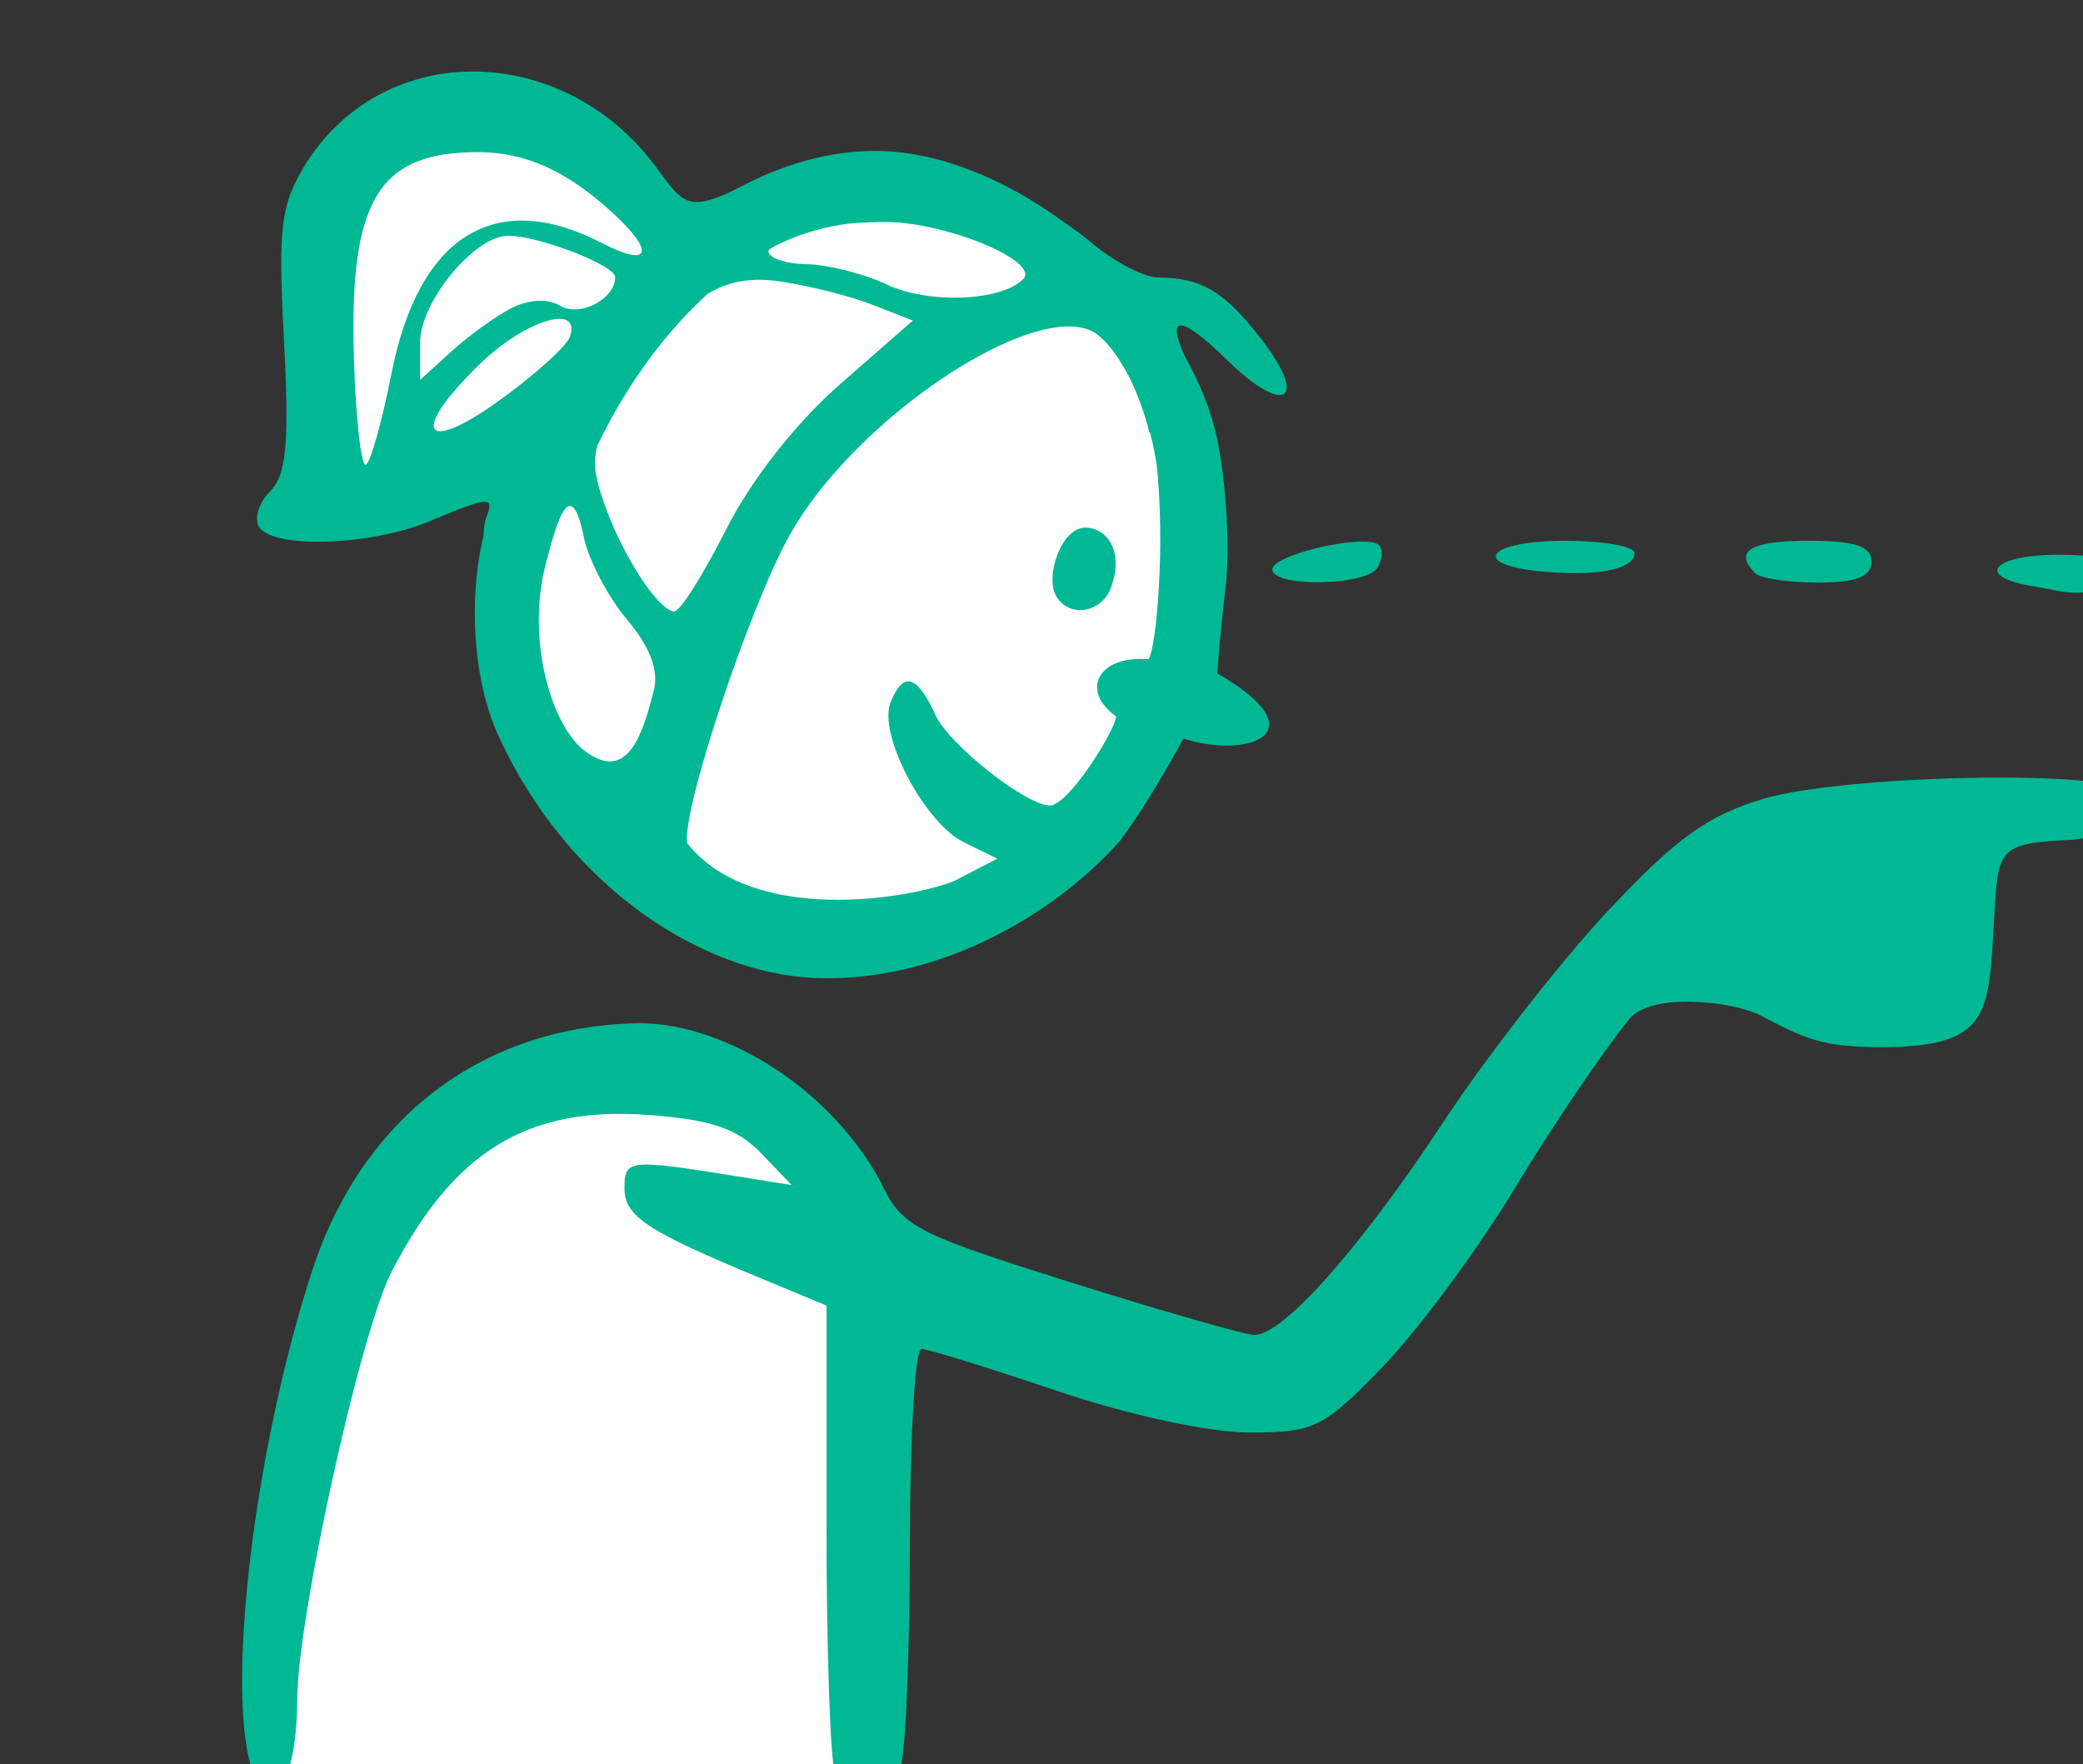 <?xml version="1.0" ?><svg height="140.102mm" viewBox="0 0 165.428 140.102" width="165.428mm" xmlns="http://www.w3.org/2000/svg">
    <rect x="0" y="0" width="165.428" height="140.102" fill="#333333" stroke="none"/>
    <path d="m 46216.904,13639.434 c -19.785,0.466 -46.924,20.789 -48.996,52.111 -2.071,31.323 7.874,60.501 -1.138,66.84 -6.617,4.654 47.649,-11.889 77.072,-21.043 -4.436,8.283 -7.992,15.98 -10.545,22.168 -16.056,48.662 4.556,127.435 75.615,133.121 71.059,5.687 116.43,-75.139 121.92,-112.801 5.49,-37.661 0.827,-91.823 -69.506,-113.264 -8.792,-2.68 -17.163,-3.774 -25.111,-3.572 -22.785,0.58 -42.023,11.891 -57.725,27.033 -19.191,-25.178 -45.229,-50.979 -61.586,-50.593 z m 43.526,288.57 c -62.81,2.682 -88.908,88.208 -95.705,112.941 -7.251,26.382 -5.905,64.511 -8.495,101.893 0,0 19.993,10.347 54.901,14.076 34.908,3.729 123.47,-2.516 123.781,-13.982 0.31,-11.466 3.625,-43.441 0.621,-79.332 -3.004,-35.89 10.255,-125.385 -62.047,-134.987 -4.519,-0.6 -8.869,-0.788 -13.056,-0.609 z" fill="#FFFFFF" paint-order="markers stroke fill" transform="translate(295.396,277.699) matrix(0.265,0,0,0.265,-12504.951,-3883.566)"/>
    <path d="m 46165.82,13655.504 c -7.983,12.915 -8.743,18.804 -6.927,53.539 1.615,30.862 0.751,40.316 -4.118,45.189 -3.392,3.385 -4.889,8.218 -3.332,10.735 4.077,6.599 33.494,5.624 50.996,-1.688 18.194,-7.6 19.581,-7.688 17.045,-1.043 -0.464,1.214 -0.716,3.09 -0.798,5.448 -4.594,18.924 -3.164,43.35 4.642,60.225 21.149,45.718 61.419,70.727 94.374,72.191 37.006,1.644 72.047,-18.864 91.708,-41.055 9.056,-11.997 19.041,-30.674 19.041,-30.674 19.129,6.217 41.252,-1.582 10.182,-19.518 0,0 0.395,-8.312 2.472,-25.865 1.337,-11.271 0.215,-31.146 -2.49,-44.17 -1.757,-8.468 -5.17,-16.92 -9.773,-25.06 -5.675,-12.608 -1.109,-12.327 12.857,1.324 16.948,16.566 24.368,12.306 10.42,-5.979 -11.135,-14.599 -18.217,-18.894 -31.137,-18.894 -4.228,0 -13.278,-4.705 -20.111,-10.453 -2.64,-2.222 -5.556,-4.342 -8.586,-6.397 -17.595,-12.862 -37.733,-21.091 -56.181,-21.091 -13.996,0 -27.904,4.073 -41.061,11.117 -16.515,8.324 -16.979,3.518 -25.941,-7.975 -27.332,-35.05 -79.302,-36.797 -103.282,0.09 z m 51.207,-2.871 c 14.129,0 26.431,5.504 40.094,17.949 13.202,12.025 11.683,16.851 -2.926,9.297 -31.97,-16.534 -54.939,-2.276 -63.093,39.164 -2.775,14.109 -6.205,26.366 -7.62,27.24 -1.416,0.873 -3.042,-13.355 -3.611,-31.625 -1.491,-47.555 7.177,-62.025 37.156,-62.025 z m 121.926,20.933 c 18.129,-0.07 46.808,11.804 41.453,17.159 -6.626,6.626 -28.313,7.464 -40.822,1.58 -6.89,-3.24 -17.695,-5.98 -24.008,-6.08 -6.316,-0.103 -11.482,-1.851 -11.482,-3.877 0,-0.161 0.06,-0.317 0.09,-0.475 0.664,-0.363 1.315,-0.818 1.982,-1.158 7.087,-3.616 14.532,-5.688 22.064,-6.676 3.378,-0.27 6.924,-0.459 10.721,-0.473 z m -112.918,4.118 c 9.257,0 32.127,8.844 32.127,12.423 0,6.62 -10.755,12.125 -16.615,8.506 -3.495,-2.161 -9.391,-1.852 -14.475,0.76 -4.716,2.424 -12.801,8.259 -17.968,12.963 l -9.395,8.557 v -11.356 c 0,-12.054 16.362,-31.853 26.326,-31.853 z m 74.408,13.201 c 2.122,-0.05 4.321,0.09 6.618,0.42 8.702,1.23 21.331,4.389 28.062,7.019 l 12.246,4.781 -21.824,19.09 c -13.294,11.63 -26.669,28.693 -34.223,43.659 -6.823,13.513 -13.784,24.505 -15.472,24.435 -4.826,-0.208 -15.817,-17.274 -21.176,-32.885 -2.517,-7.33 -3.295,-11.642 -1.811,-16.925 8.753,-18.187 20.273,-33.869 33.147,-45.487 4.563,-2.667 9.269,-3.983 14.433,-4.107 z m -59.308,11.717 c 3.165,-0.112 4.732,1.534 3.474,5.308 -0.949,2.844 -10.498,11.475 -21.224,19.178 -23.07,16.573 -26.802,9.413 -5.733,-11.008 8.489,-8.226 18.207,-13.293 23.483,-13.478 z m 151.883,2.283 c 4.118,-0.179 7.541,0.649 9.98,2.672 2.125,1.763 4.125,4.159 5.988,6.951 1.128,1.825 2.257,3.651 3.243,5.566 0.289,0.573 0.564,1.172 0.841,1.766 0.642,1.323 1.176,2.702 1.746,4.064 1.333,3.378 2.508,6.968 3.444,10.719 h 0.181 c 1.087,4.205 1.959,8.495 2.329,12.951 2.251,27.141 -1.15,55.132 -2.969,55 -15.158,-1.101 -20.23,9.562 -9.512,17.161 -0.256,4.146 -14.271,26.721 -19.848,26.691 -7.221,-0.05 -30.276,-18.276 -34.302,-27.117 -5.518,-12.106 -9.799,-13.259 -13.494,-3.633 -3.692,9.623 10.259,36.028 22.099,41.824 l 9.936,4.865 -12.862,6.651 c -13.444,5.459 -60.394,13.314 -80.054,-11.211 -1.872,-9.47 18.907,-71.795 31.004,-92.977 17.48,-30.618 60.01,-60.973 82.25,-61.937 z m -144.319,62.893 c 1.365,6.827 7.183,18.001 12.93,24.831 6.994,8.311 9.67,15.41 8.086,21.46 -3.079,11.774 -7.416,27.954 -20.577,18.083 -10.351,-7.764 -17.671,-33.948 -11.745,-56.268 2.469,-9.303 7.154,-28.642 11.306,-8.106 z m 150.332,-2.624 c -7.203,0 -12.243,14.832 -8.595,20.735 3.903,6.313 13.383,4.841 16.205,-2.516 4.264,-11.114 -1.184,-18.219 -7.61,-18.219 z m 143.754,3.946 c -23.107,0 -28.725,7.05 -7.305,9.164 16.704,1.649 28.184,-0.581 28.184,-5.475 0,-2.029 -9.395,-3.689 -20.879,-3.689 z m 73.07,0 c -17.534,0 -22.637,3.11 -16.005,9.742 1.532,1.531 9.987,2.785 18.789,2.785 11.447,0 16.006,-1.786 16.006,-6.264 0,-4.638 -4.87,-6.263 -18.79,-6.263 z m -135.343,0.283 c -9.491,0.481 -25.408,4.922 -25.408,8.258 0,5.477 28.07,5.06 31.486,-0.467 1.513,-2.448 1.712,-5.494 0.441,-6.766 -0.907,-0.907 -3.356,-1.186 -6.519,-1.025 z m 210.5,3.894 c -20.539,0 -25.71,6.741 -7.307,9.535 5.904,0.897 12.483,3.414 19.492,0.454 12.526,-5.289 6.452,-9.989 -12.185,-9.989 z m 65.068,0 c -16.388,0 -22.717,5.27 -11.832,9.852 8.806,3.705 25.355,0.884 27.166,-4.631 1.183,-3.605 -3.564,-5.221 -15.334,-5.221 z m -83.447,66.782 c -25.917,0.03 -56.977,2.394 -70.178,6.314 -16.939,5.029 -26.345,11.81 -46.941,33.828 -14.167,15.144 -36.366,43.639 -49.326,63.32 -24.715,37.526 -47.861,63.591 -56.444,63.561 -2.794,0 -27.625,-7.116 -55.183,-15.797 -47.371,-14.919 -50.486,-16.582 -57.082,-30.521 -16.647,-30.096 -49.352,-47.507 -72.629,-47.086 -46.638,0.957 -82.6,28.357 -97.569,74.334 -16.688,51.254 -25.506,121.439 -18.525,147.478 5.166,19.281 14.053,7.257 14.113,-19.129 0.07,-24.595 18.884,-109.965 28.231,-128.109 18.68,-36.254 40.67,-49.713 76.943,-47.092 18.679,1.353 26.749,4.075 33.777,11.397 l 9.233,9.619 -16.701,-2.678 c -32.202,-5.158 -33.405,-5.029 -33.405,3.598 0,8.45 6.497,12.753 40.709,26.951 l 19.832,8.232 v 66.7 c 0,36.686 1.143,69.67 2.537,73.302 3.785,9.871 16.988,8.017 19.885,-2.791 1.384,-5.167 2.544,-35.228 2.574,-66.804 0.03,-31.574 1.585,-57.411 3.452,-57.411 1.863,0 20.067,5.638 40.447,12.528 21.604,7.299 45.759,12.525 57.922,12.525 19.438,0 22.17,-1.364 40.101,-19.965 10.582,-10.98 28.294,-34.934 39.358,-53.234 11.061,-18.301 26.477,-41.1 34.256,-50.664 6.776,-8.276 31.265,-5.292 39.341,-1.135 13.002,6.693 17.908,9.666 37.412,9.51 31.625,-0.255 30.983,-10.439 32.618,-38.108 1.28,-21.697 0.885,-22.958 24.005,-24.066 23.74,-2.967 30.721,-11.299 13.364,-15.951 -6.878,-1.843 -20.577,-2.672 -36.127,-2.656 z" fill="#00B894" transform="translate(295.396,277.699) matrix(0.265,0,0,0.265,-12504.951,-3883.566)"/>
</svg>